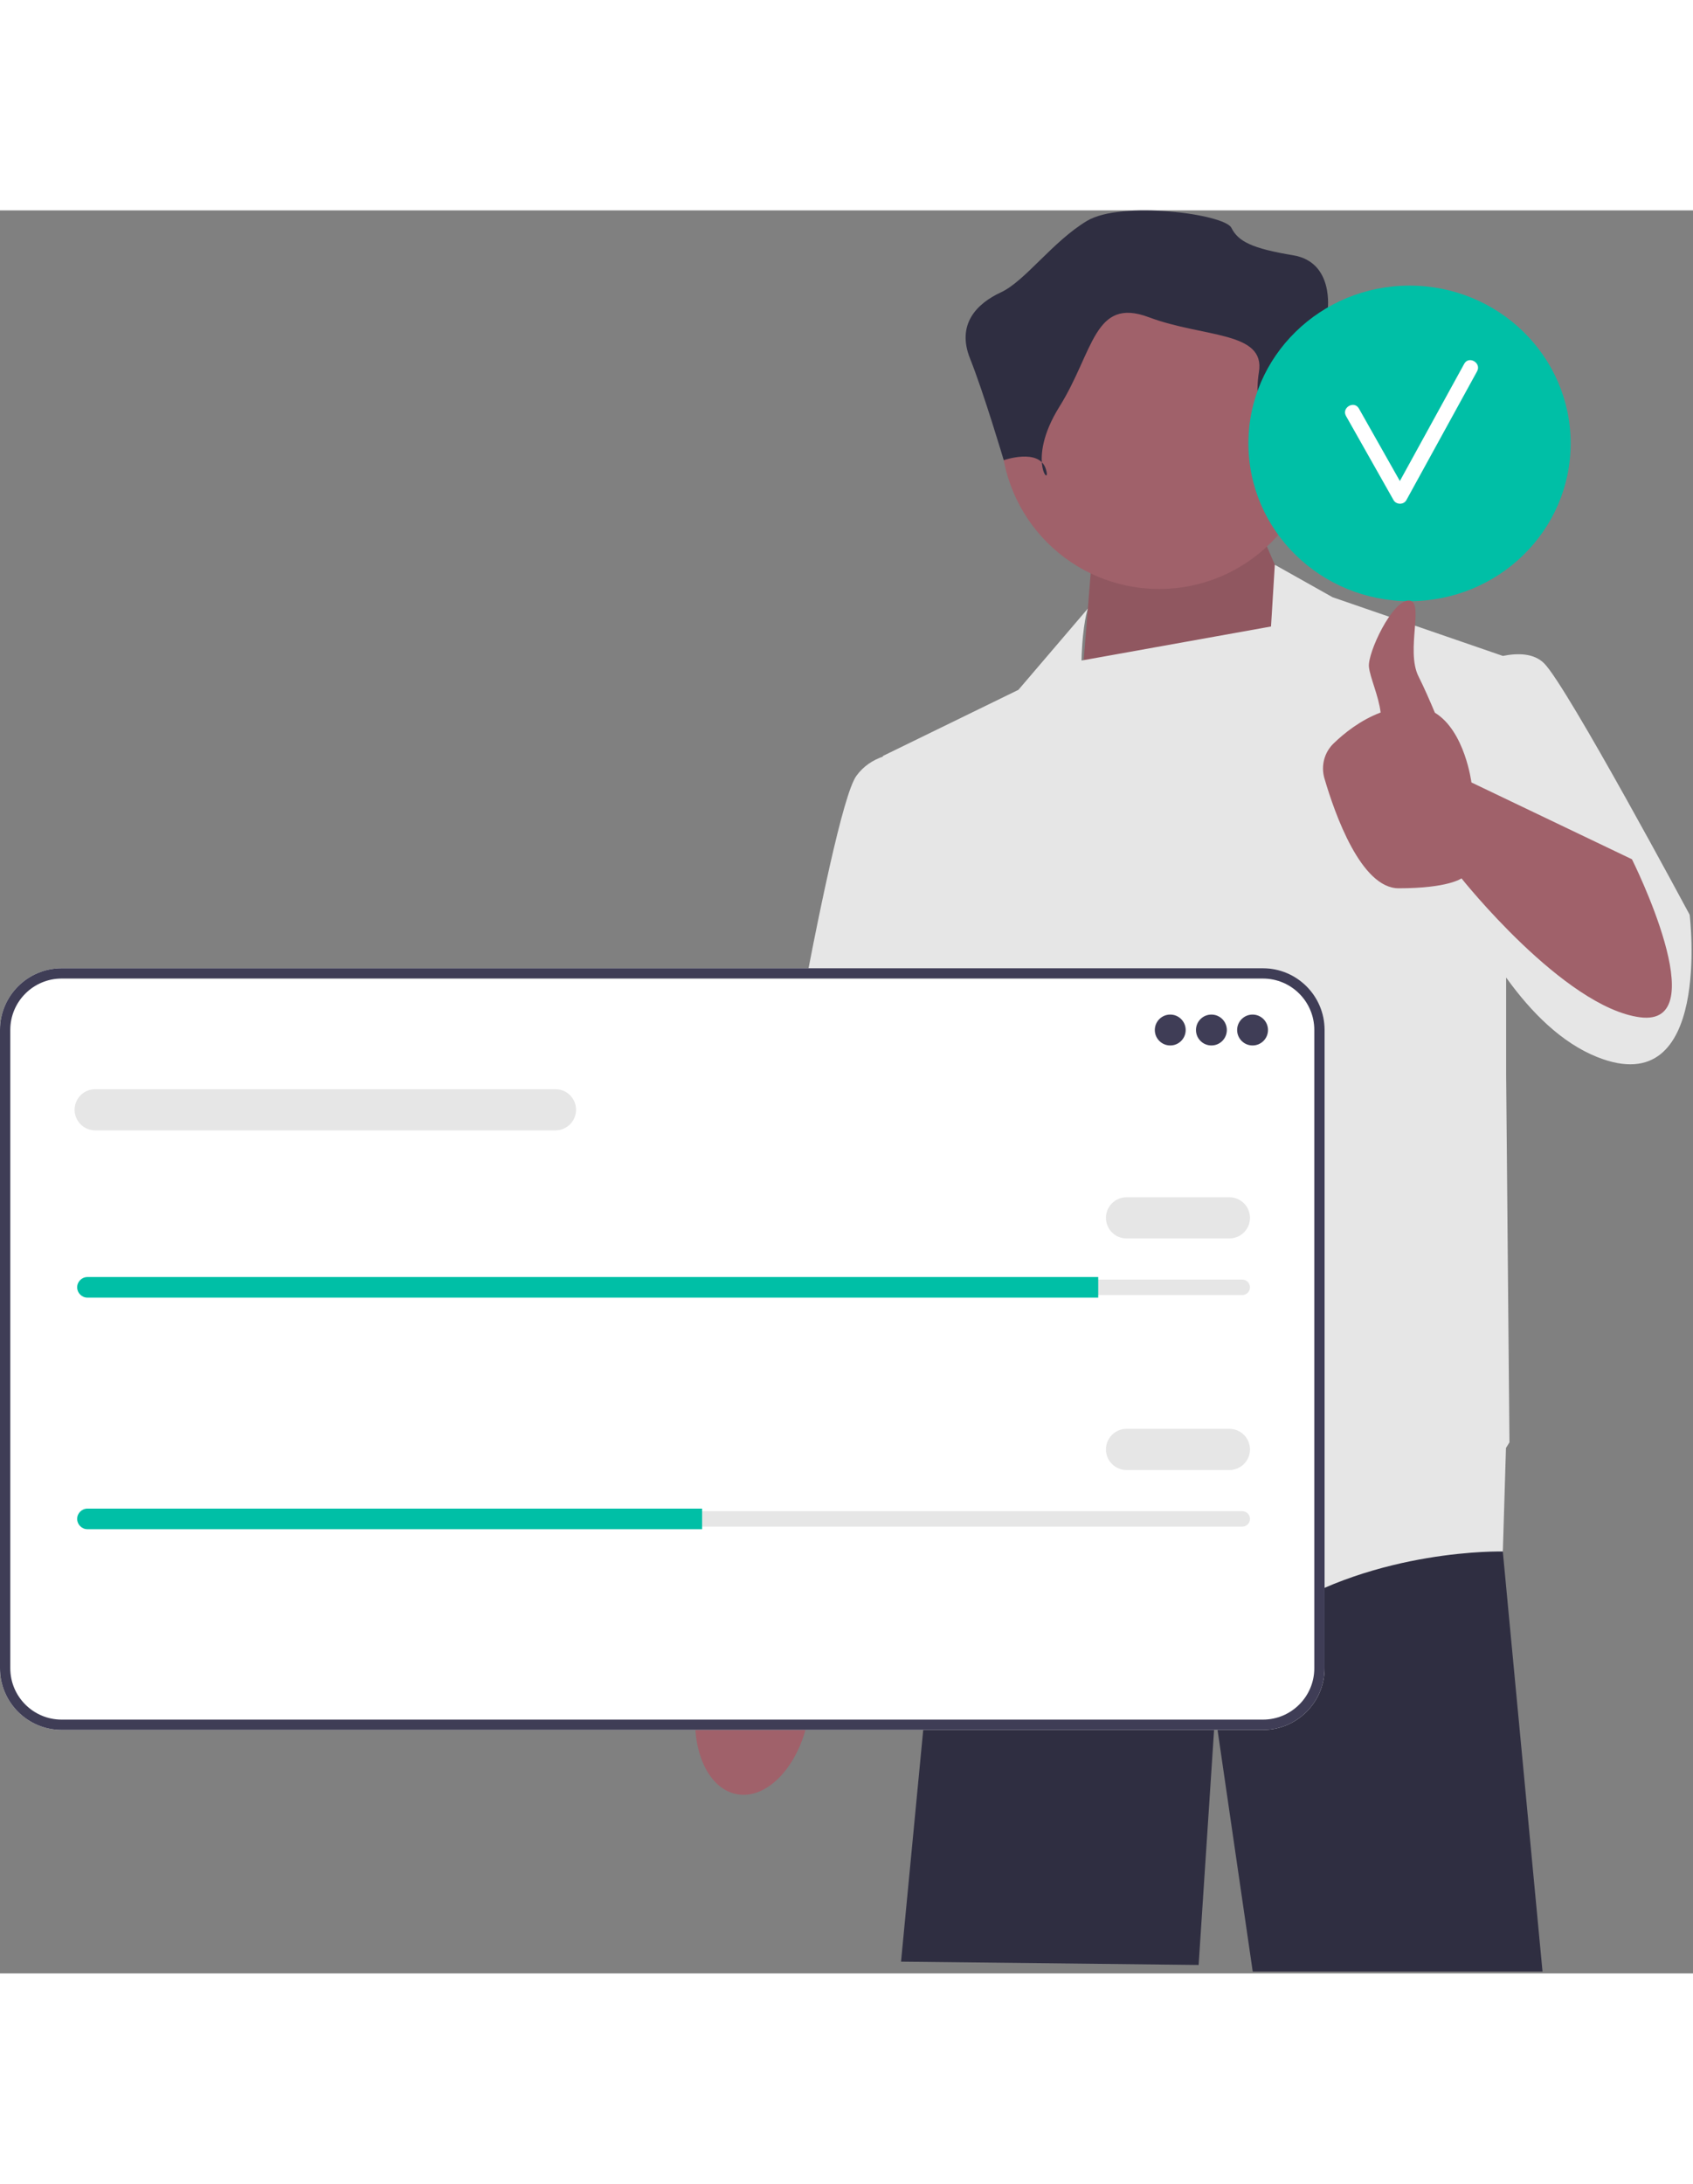 <svg width="266" height="343" viewBox="0 0 512 533" fill="none" xmlns="http://www.w3.org/2000/svg">
    <rect x="0" y="0" width="512" height="533" fill="#808080" stroke="none"/>
    <g clip-path="url(#clip0_14755_129501)">
        <path d="M454.491 405.208L454.481 405.448L466.491 532.448H378.851L367.491 454.448L362.491 530.448L272.491 529.448L282.051 429.668L290.181 383.418V383.408L291.401 376.448H452.101L452.311 378.968L454.491 405.208Z"
              fill="#2F2E41"/>
        <path d="M222.883 478.83C232.165 480.521 241.843 470.069 244.501 455.483C245.664 449.098 245.289 442.98 243.721 437.977L245.144 429.569L269.027 316.459C269.027 316.459 313.008 228.484 313.006 213.211C313.005 197.938 300.284 190.448 300.284 190.448L283.07 190.609L229.087 322.456L219.365 419.886L217.792 433.253C214.56 437.382 212.052 442.974 210.889 449.359C208.231 463.945 213.601 477.139 222.883 478.83Z"
              fill="#A0616A"/>
        <path d="M397.991 135.948L381.991 98.948L329.991 107.948L326.491 151.48L397.991 135.948Z" fill="#A0616A"/>
        <path opacity="0.1" d="M397.991 135.948L381.991 98.948L329.991 107.948L326.491 151.48L397.991 135.948Z"
              fill="black"/>
        <path d="M510.991 212.948C510.991 212.948 473.991 143.948 466.991 136.948C463.875 133.832 458.977 133.789 454.498 134.697L402.991 116.948L385.533 107.139L384.383 125.801L327.067 136.089C327.386 124.708 328.991 120.379 328.991 120.379L307.991 144.948L266.991 164.948L267.014 165.128C264.005 166.179 261.152 167.976 258.991 170.948C250.991 181.948 228.991 315.948 228.991 315.948L275.991 325.948L282.388 285.809L286.991 321.948L290.491 389.448C290.491 389.448 354.491 444.448 385.491 424.448C416.491 404.448 454.491 405.448 454.491 405.448L455.439 374.16C456.114 373.082 456.491 372.448 456.491 372.448L455.491 261.464V231.932C463.109 242.546 472.303 251.673 482.991 255.948C517.991 269.948 510.991 212.948 510.991 212.948Z"
              fill="#E6E6E6"/>
        <path d="M350.556 114.458C376.977 114.458 398.395 93.04 398.395 66.62C398.395 40.199 376.977 18.781 350.556 18.781C324.136 18.781 302.718 40.199 302.718 66.62C302.718 93.04 324.136 114.458 350.556 114.458Z"
              fill="#A0616A"/>
        <path d="M384.875 80.139C384.875 80.139 389.035 65.58 398.394 66.62C407.754 67.66 409.834 59.34 407.754 55.18C405.674 51.02 401.514 30.221 401.514 30.221C401.514 30.221 403.594 15.662 391.115 13.582C378.635 11.502 374.475 9.422 372.395 5.262C370.315 1.102 339.116 -3.058 328.717 3.182C318.317 9.422 309.997 21.394 302.717 24.767C295.438 28.141 289.198 34.381 293.358 44.781C297.518 55.18 303.551 75.52 303.551 75.52C303.551 75.52 314.157 71.82 316.237 78.06C318.317 84.299 309.997 75.98 320.397 59.34C330.797 42.701 330.797 26.061 347.436 32.301C364.075 38.541 382.795 36.461 380.715 48.941C378.635 61.42 384.875 80.139 384.875 80.139Z"
              fill="#2F2E41"/>
        <path d="M381.949 459.384H18.633C8.359 459.384 0 451.025 0 440.751V247.758C0 237.484 8.359 229.125 18.633 229.125H381.949C392.224 229.125 400.583 237.484 400.583 247.758V440.751C400.583 451.025 392.224 459.384 381.949 459.384Z"
              fill="white"/>
        <path d="M381.949 459.384H18.633C8.359 459.384 0 451.025 0 440.751V247.758C0 237.484 8.359 229.125 18.633 229.125H381.949C392.224 229.125 400.583 237.484 400.583 247.758V440.751C400.583 451.025 392.224 459.384 381.949 459.384ZM18.633 232.237C10.075 232.237 3.112 239.2 3.112 247.758V440.751C3.112 449.31 10.075 456.273 18.633 456.273H381.949C390.508 456.273 397.471 449.31 397.471 440.751V247.758C397.471 239.2 390.508 232.237 381.949 232.237H18.633Z"
              fill="#3F3D56"/>
        <path d="M353.909 252.462C356.486 252.462 358.576 250.373 358.576 247.795C358.576 245.217 356.486 243.127 353.909 243.127C351.331 243.127 349.241 245.217 349.241 247.795C349.241 250.373 351.331 252.462 353.909 252.462Z"
              fill="#3F3D56"/>
        <path d="M366.355 252.462C368.933 252.462 371.022 250.373 371.022 247.795C371.022 245.217 368.933 243.127 366.355 243.127C363.777 243.127 361.688 245.217 361.688 247.795C361.688 250.373 363.777 252.462 366.355 252.462Z"
              fill="#3F3D56"/>
        <path d="M378.801 252.462C381.379 252.462 383.469 250.373 383.469 247.795C383.469 245.217 381.379 243.127 378.801 243.127C376.223 243.127 374.134 245.217 374.134 247.795C374.134 250.373 376.223 252.462 378.801 252.462Z"
              fill="#3F3D56"/>
        <path d="M26.449 323.251C25.162 323.251 24.115 324.298 24.115 325.585C24.115 326.213 24.358 326.793 24.797 327.221C25.241 327.676 25.822 327.919 26.449 327.919H375.69C376.977 327.919 378.024 326.872 378.024 325.585C378.024 324.958 377.781 324.377 377.341 323.949C376.898 323.495 376.317 323.251 375.69 323.251H26.449Z"
              fill="#E6E6E6"/>
        <path d="M332.127 322.474V328.697H26.448C25.593 328.697 24.815 328.355 24.255 327.779C23.679 327.219 23.337 326.441 23.337 325.585C23.337 323.874 24.737 322.474 26.448 322.474H332.127Z"
              fill="#00BFA6"/>
        <path d="M371.8 310.805H340.684C337.253 310.805 334.461 308.014 334.461 304.582C334.461 301.149 337.253 298.358 340.684 298.358H371.8C375.232 298.358 378.024 301.149 378.024 304.582C378.024 308.014 375.232 310.805 371.8 310.805Z"
              fill="#E6E6E6"/>
        <path d="M167.99 278.133H28.783C25.351 278.133 22.56 275.342 22.56 271.91C22.56 268.478 25.351 265.687 28.783 265.687H167.99C171.421 265.687 174.213 268.478 174.213 271.91C174.213 275.342 171.421 278.133 167.99 278.133Z"
              fill="#E6E6E6"/>
        <path d="M26.449 393.263C25.162 393.263 24.115 394.31 24.115 395.596C24.115 396.224 24.358 396.804 24.797 397.233C25.241 397.687 25.822 397.93 26.449 397.93H375.69C376.977 397.93 378.024 396.883 378.024 395.596C378.024 394.969 377.781 394.389 377.341 393.96C376.898 393.506 376.317 393.263 375.69 393.263H26.449Z"
              fill="#E6E6E6"/>
        <path d="M212.33 392.485V398.708H26.448C25.593 398.708 24.815 398.366 24.255 397.79C23.679 397.23 23.337 396.452 23.337 395.596C23.337 393.885 24.737 392.485 26.448 392.485H212.33Z"
              fill="#00BFA6"/>
        <path d="M371.8 380.816H340.684C337.253 380.816 334.461 378.025 334.461 374.593C334.461 371.161 337.253 368.37 340.684 368.37H371.8C375.232 368.37 378.024 371.161 378.024 374.593C378.024 378.025 375.232 380.816 371.8 380.816Z"
              fill="#E6E6E6"/>
        <path d="M426.273 118.141C453.184 118.141 475 96.785 475 70.441C475 44.097 453.184 22.741 426.273 22.741C399.362 22.741 377.547 44.097 377.547 70.441C377.547 96.785 399.362 118.141 426.273 118.141Z"
              fill="#00BFA6"/>
        <path d="M442.811 46.381C436.324 58.193 429.837 70.005 423.35 81.818C419.215 74.513 415.104 67.195 410.959 59.895C409.528 57.375 405.634 59.642 407.069 62.169C411.874 70.631 416.628 79.12 421.433 87.582C422.254 89.028 424.51 89.062 425.323 87.582C432.449 74.606 439.575 61.63 446.701 48.655C448.097 46.112 444.208 43.836 442.811 46.381Z"
              fill="white"/>
        <path d="M493.538 196.172L444.991 172.948C444.991 172.948 443.041 157.405 433.937 151.86C432.389 148.168 430.608 144.111 428.991 140.897C424.991 132.948 430.991 117.948 425.991 117.948C420.991 117.948 413.599 133.724 413.991 137.948C414.291 141.191 416.971 146.853 417.525 151.809C411.428 154.109 406.509 158.05 403.275 161.188C400.477 163.904 399.437 167.956 400.531 171.699C403.7 182.546 411.622 204.948 422.991 204.948C437.991 204.948 441.991 201.948 441.991 201.948C441.991 201.948 472.991 240.948 495.991 243.948C518.991 246.948 493.538 196.172 493.538 196.172Z"
              fill="#A0616A"/>
    </g>
    <defs>
        <clipPath id="clip0_14755_129501">
            <rect width="511.563" height="532.448" fill="white"/>
        </clipPath>
    </defs>
</svg>
